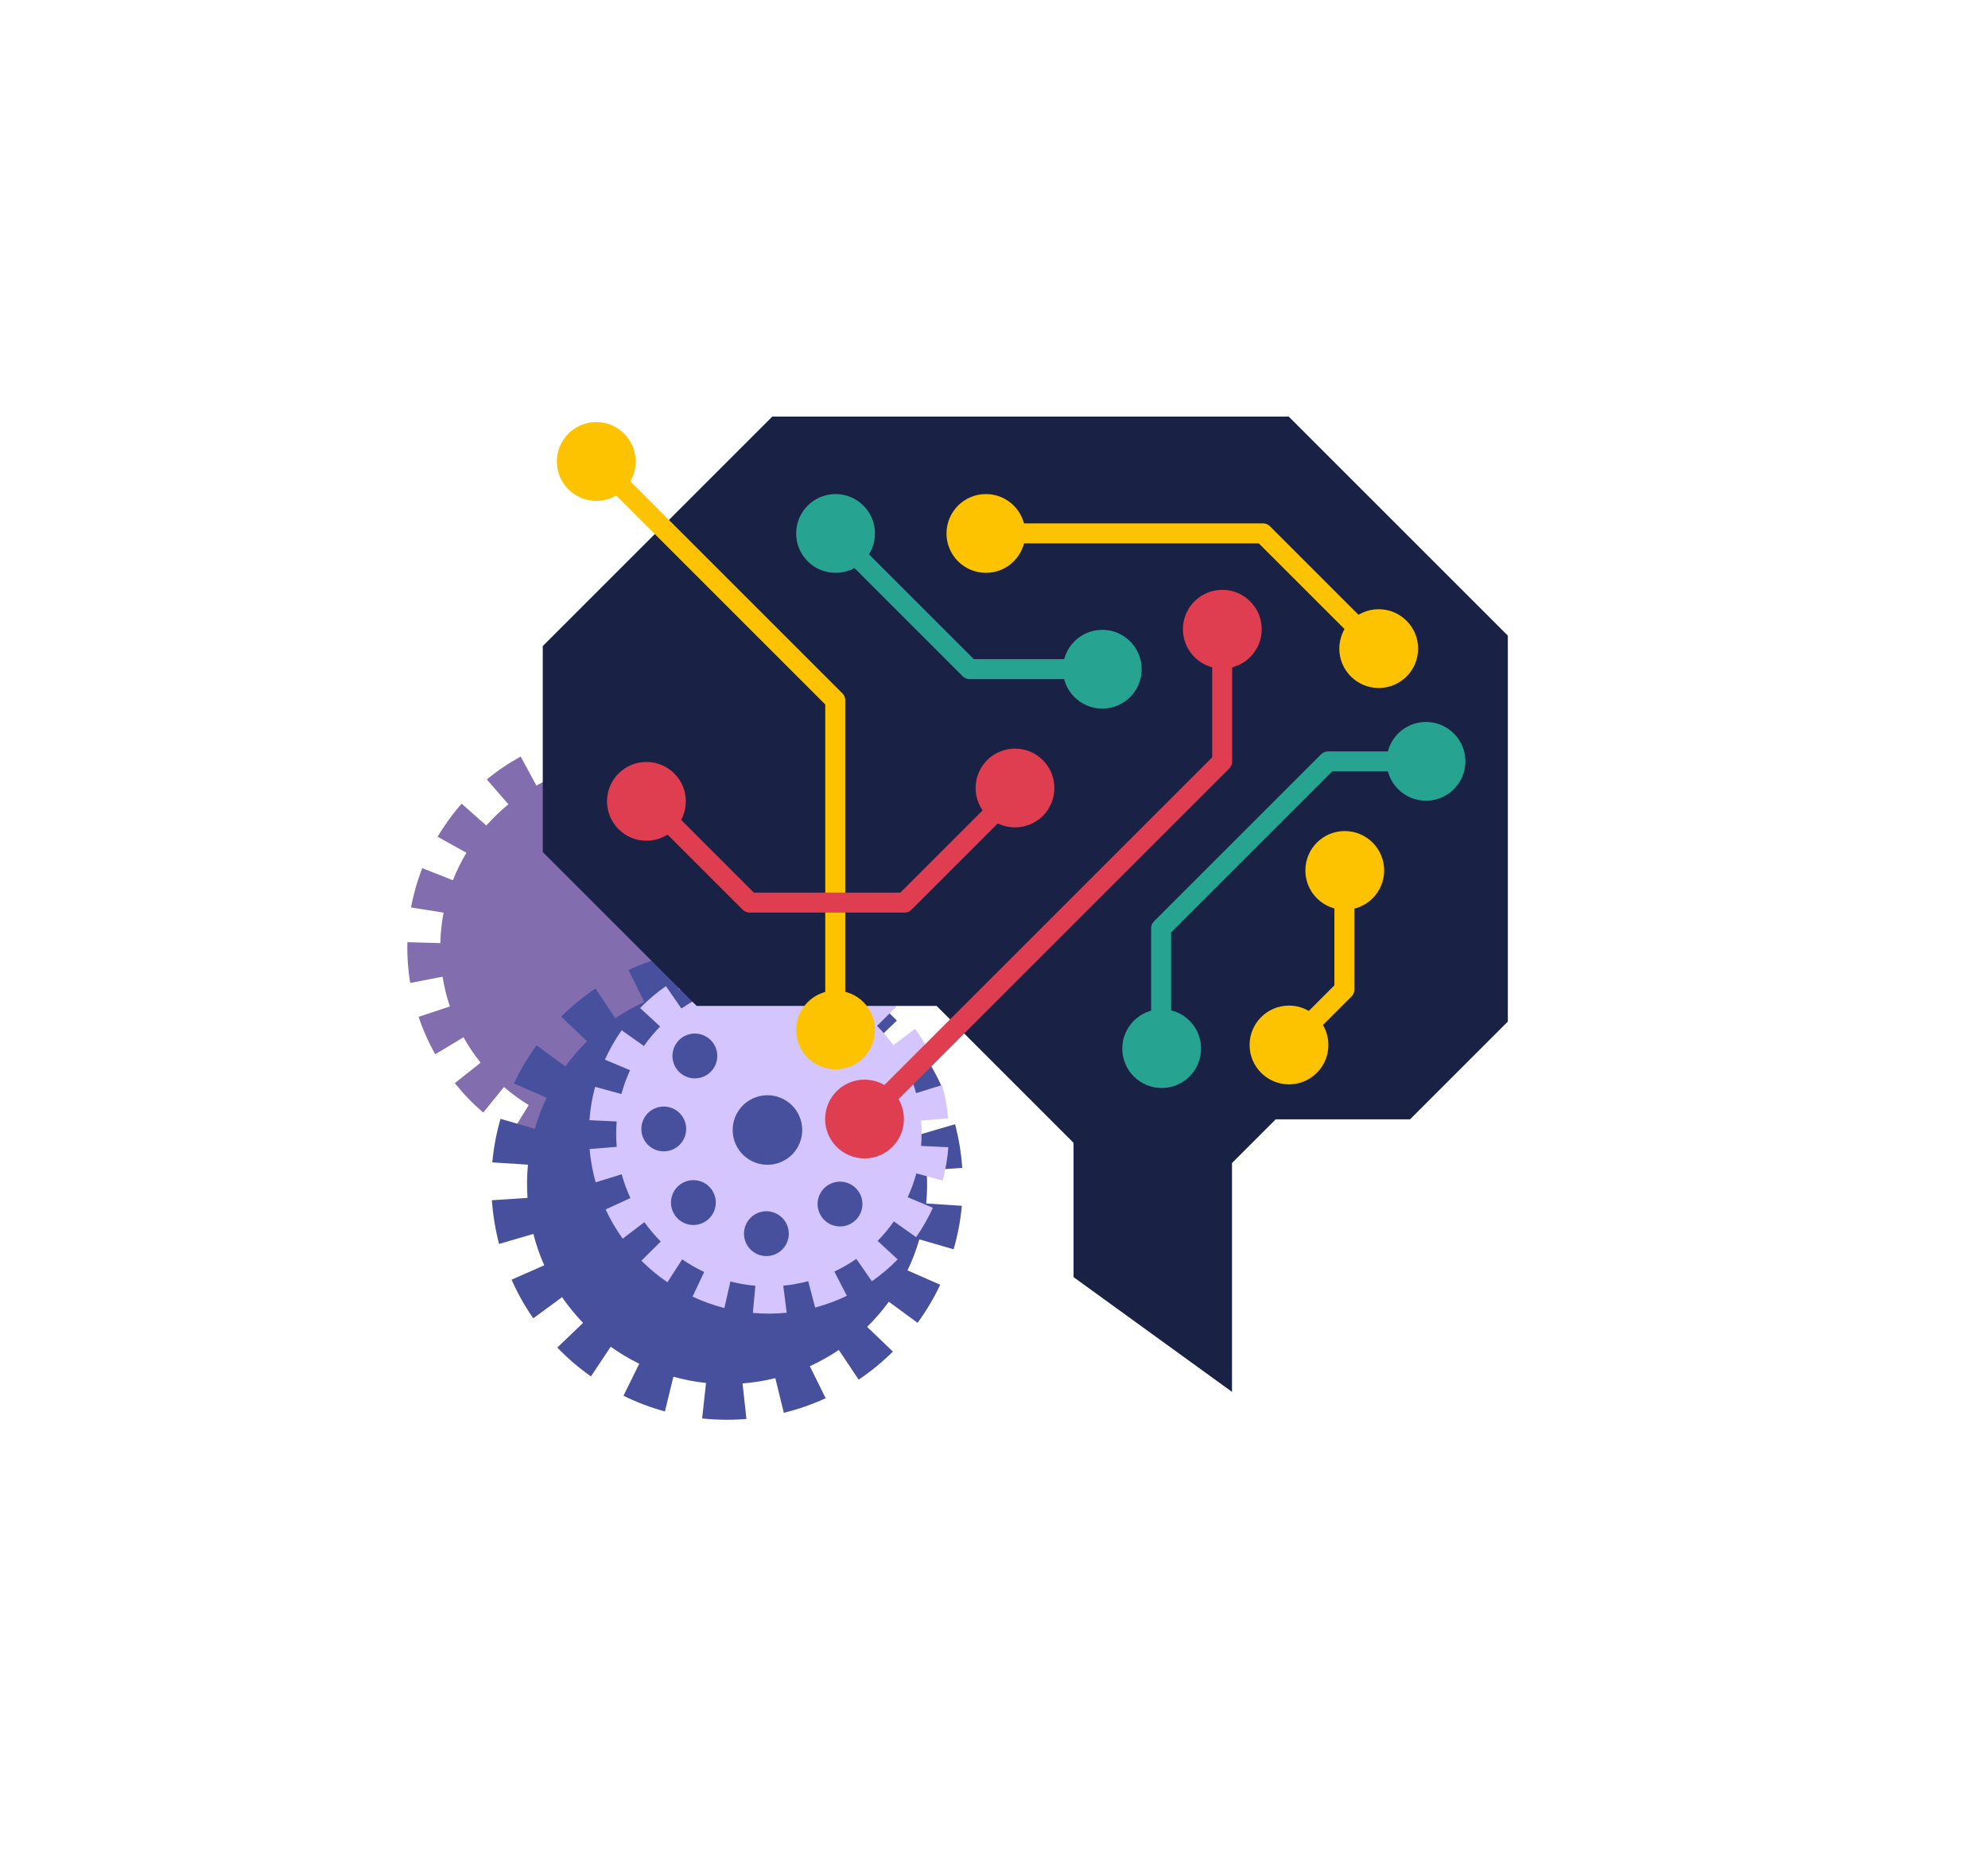 <?xml version="1.0" encoding="utf-8"?>
<!-- Generator: Adobe Illustrator 24.1.0, SVG Export Plug-In . SVG Version: 6.00 Build 0)  -->
<svg version="1.1" id="pictos" xmlns="http://www.w3.org/2000/svg" xmlns:xlink="http://www.w3.org/1999/xlink" x="0px" y="0px"
	 viewBox="0 0 1772 1653" style="enable-background:new 0 0 1772 1653;" xml:space="preserve">
<style type="text/css">
	.st0{fill:#121830;}
	.st1{fill:#FDC300;}
	.st2{fill:#112954;}
	.st3{fill:#15306B;}
	.st4{fill:#47509D;}
	.st5{fill:#D4C5FF;}
	.st6{fill:none;stroke:#FFFFFF;stroke-width:18.646;stroke-linecap:round;stroke-miterlimit:10;}
	.st7{fill:#FFFFFF;}
	.st8{fill:#8784A5;}
	.st9{fill:#B3B2B1;}
	.st10{fill:#B2A9D8;}
	.st11{fill:#208473;}
	.st12{fill:#6F7070;}
	.st13{fill:#27A491;}
	.st14{fill:#826DAF;}
	.st15{fill:#DE3E4F;}
	.st16{fill:#192144;}
	.st17{fill:none;stroke:#B2A9D8;stroke-width:22.039;stroke-linecap:round;stroke-miterlimit:10;}
	.st18{filter:url(#Adobe_OpacityMaskFilter);}
	.st19{mask:url(#SVGID_1_);}
	.st20{fill:#C5C5C5;}
	.st21{fill:#FDC303;}
	.st22{filter:url(#Adobe_OpacityMaskFilter_1_);}
	.st23{mask:url(#SVGID_2_);}
	.st24{fill:none;stroke:#FDC300;stroke-width:3.673;stroke-miterlimit:10;}
	.st25{fill:#FDC303;stroke:#FDC300;stroke-width:0.918;stroke-miterlimit:10;}
	.st26{fill:#27A491;stroke:#FDC300;stroke-width:0.918;stroke-miterlimit:10;}
	.st27{fill:none;stroke:#B2A9D8;stroke-width:24.225;stroke-linecap:round;stroke-miterlimit:10;}
	.st28{fill:none;stroke:#826DAF;stroke-width:20.037;stroke-linecap:round;stroke-miterlimit:10;}
	.st29{fill:#FDC300;stroke:#112954;stroke-width:11.938;stroke-linecap:round;stroke-linejoin:round;stroke-miterlimit:10;}
	.st30{fill:none;stroke:#121830;stroke-width:5.982;stroke-linecap:round;stroke-miterlimit:10;}
	.st31{opacity:0.74;fill:#D4C5FF;}
	.st32{fill:none;stroke:#CE9800;stroke-width:13.449;stroke-linecap:round;stroke-linejoin:round;stroke-miterlimit:10;}
	.st33{fill:none;stroke:#FDC300;stroke-width:17.816;stroke-linecap:round;stroke-linejoin:round;stroke-miterlimit:10;}
	.st34{fill:none;stroke:#DE3E4F;stroke-width:17.816;stroke-linecap:round;stroke-linejoin:round;stroke-miterlimit:10;}
	.st35{fill:none;stroke:#27A491;stroke-width:17.816;stroke-linecap:round;stroke-linejoin:round;stroke-miterlimit:10;}
	.st36{fill:none;stroke:#B2A9D8;stroke-width:22.812;stroke-linecap:round;stroke-miterlimit:10;}
	.st37{opacity:0.7;fill:#DE3E4F;}
</style>
<g>
	<path class="st14" d="M657.97,679.24c-10.49-6.41-21.46-11.74-32.76-15.98l-9.59,27.78c-8.56-3.26-17.35-5.79-26.25-7.57
		l5.89-28.77c-11.95-2.4-24.09-3.67-36.24-3.8l0.49,29.37c-9.11-0.14-18.23,0.46-27.26,1.83l-4.3-29.05
		c-11.98,1.8-23.82,4.73-35.37,8.79l10.51,27.44c-8.55,2.96-16.91,6.64-24.99,11.05l-13.98-25.83c-10.53,5.75-20.65,12.54-30.2,20.4
		l19.26,22.19c-3.6,2.94-7.12,6.04-10.52,9.33c-3.21,3.1-6.27,6.31-9.18,9.6l-21.97-19.49c-8.19,9.27-15.33,19.14-21.45,29.46
		l25.69,14.27c-4.73,7.89-8.75,16.1-12.04,24.53l-27.31-10.8c-4.46,11.39-7.81,23.13-10.03,35.04l29.02,4.62
		c-1.72,8.97-2.69,18.06-2.9,27.16L363.13,840c-0.3,12.15,0.54,24.32,2.52,36.35l28.84-5.58c1.43,8.97,3.6,17.85,6.52,26.53
		l-27.87,9.28c3.84,11.44,8.77,22.59,14.81,33.3l25.2-15.12c4.39,7.87,9.47,15.45,15.25,22.67l-23,18.25
		c3.77,4.71,7.78,9.3,12.06,13.73c4.26,4.41,8.69,8.57,13.25,12.49l18.51-22.82c6.98,6.06,14.36,11.45,22.04,16.14l-15.38,25.03
		c10.49,6.41,21.46,11.74,32.76,15.98l9.59-27.78c8.56,3.26,17.35,5.79,26.25,7.57l-5.89,28.77c11.95,2.4,24.09,3.67,36.24,3.8
		l-0.49-29.37c9.11,0.14,18.23-0.46,27.26-1.83l4.3,29.05c11.98-1.8,23.82-4.73,35.37-8.79l-10.51-27.44
		c8.55-2.96,16.91-6.64,24.99-11.05l13.98,25.83c10.53-5.75,20.65-12.54,30.2-20.4l-19.26-22.19c3.6-2.94,7.12-6.04,10.52-9.32
		c3.21-3.1,6.27-6.31,9.18-9.6l21.97,19.49c8.19-9.27,15.33-19.14,21.45-29.46l-25.69-14.27c4.73-7.89,8.75-16.1,12.04-24.53
		l27.31,10.8c4.46-11.39,7.81-23.13,10.03-35.03l-29.02-4.62"/>
	<g>
		<path class="st4" d="M619.17,879.75c-4.78,0.79-9.48,1.76-14.1,2.9l-7.57-30.91c-13.01,3.21-25.47,7.6-37.28,13.03l14.1,28.55
			c-9.08,4.12-17.72,8.96-25.85,14.44l-17.69-26.46c-11,7.41-21.22,15.8-30.54,25.04l23.02,22.01
			c-7.06,6.94-13.53,14.44-19.34,22.42l-25.67-18.81c-7.75,10.64-14.51,22.01-20.16,33.95l29.15,12.81
			c-4.26,8.88-7.79,18.13-10.54,27.67l-30.56-8.9c-3.63,12.56-6.11,25.54-7.33,38.81l31.78,2.06c-0.94,9.71-1.09,19.61-0.38,29.61
			l-31.76,2.09c0.46,6.53,1.2,13.09,2.29,19.67c1.08,6.56,2.46,12.99,4.11,19.29l30.56-8.93c2.49,9.71,5.74,19.06,9.7,27.98
			l-29.13,12.82c5.4,12.18,11.89,23.69,19.35,34.43l25.67-18.85c5.62,8.19,11.89,15.85,18.73,22.93l-22.99,22.01
			c9.17,9.51,19.21,18.12,29.96,25.73l17.67-26.48c8.03,5.74,16.53,10.83,25.42,15.18l-14.07,28.55
			c11.79,5.78,24.15,10.47,36.94,13.97l7.55-30.94c9.45,2.64,19.17,4.51,29.09,5.55l-3.46,31.64c12.93,1.37,26.14,1.55,39.49,0.43
			l-3.48-31.65c5.02-0.4,10.07-0.99,15.13-1.82c4.78-0.79,9.48-1.76,14.1-2.9l7.57,30.91c13.01-3.21,25.47-7.6,37.28-13.03
			l-14.1-28.55c9.08-4.12,17.72-8.96,25.85-14.44l17.69,26.46c11-7.41,21.22-15.8,30.54-25.04l-23.02-22.01
			c7.06-6.94,13.53-14.44,19.34-22.42l25.67,18.81c7.75-10.64,14.51-22.01,20.16-33.95l-29.15-12.81
			c4.26-8.88,7.79-18.13,10.54-27.67l30.56,8.9c3.63-12.56,6.11-25.54,7.33-38.81l-31.78-2.07c0.94-9.71,1.09-19.61,0.38-29.61
			l31.76-2.09c-0.46-6.53-1.2-13.09-2.29-19.67c-1.08-6.56-2.46-12.99-4.11-19.29l-30.56,8.93c-2.49-9.71-5.74-19.06-9.7-27.98
			l29.13-12.82c-5.4-12.18-11.89-23.69-19.35-34.43l-25.67,18.85c-5.62-8.19-11.89-15.85-18.73-22.93l22.99-22.01
			c-9.17-9.51-19.21-18.12-29.96-25.73l-17.67,26.48c-8.03-5.74-16.53-10.83-25.42-15.18l14.07-28.55
			c-11.79-5.78-24.15-10.47-36.94-13.97l-7.55,30.94c-9.45-2.64-19.17-4.51-29.09-5.55l3.46-31.64
			c-12.93-1.37-26.14-1.55-39.49-0.43l3.49,31.65C629.28,878.32,624.23,878.92,619.17,879.75z"/>
	</g>
	<g>
		<path class="st5" d="M752.76,892.54c-3.21-1.83-6.47-3.51-9.76-5.06l10.37-21.97c-9.26-4.35-18.76-7.73-28.37-10.19l-5.36,23.71
			c-7.37-1.92-14.82-3.2-22.27-3.86l2.23-24.2c-10.08-0.89-20.18-0.83-30.15,0.17l3.07,24.12c-7.52,0.72-14.96,2.06-22.24,4
			l-6.18-23.49c-9.72,2.59-19.19,6.08-28.28,10.44l11.13,21.61c-6.79,3.22-13.33,7-19.55,11.34l-13.84-19.97
			c-8.19,5.71-15.9,12.21-23,19.5l17.86,16.5c-5.23,5.31-10.07,11.11-14.46,17.37l-19.84-14.03c-2.87,4.09-5.58,8.34-8.1,12.77
			c-2.51,4.41-4.78,8.89-6.84,13.42l22.42,9.4c-3.19,6.95-5.76,14.06-7.7,21.25l-23.44-6.4c-2.66,9.82-4.33,19.77-5.08,29.72
			l24.28,1.16c-0.6,7.56-0.57,15.12,0.09,22.6l-24.21,2c0.87,10.05,2.68,19.98,5.4,29.66l23.2-7.21c2,7.26,4.6,14.37,7.78,21.22
			l-22.07,10.16c4.21,9.09,9.29,17.82,15.19,26.04l19.35-14.72c4.33,6.11,9.2,11.89,14.58,17.27l-17.26,17.1
			c7.01,7.03,14.76,13.48,23.21,19.24l13.15-20.45c3.17,2.18,6.45,4.25,9.85,6.19c3.21,1.83,6.47,3.51,9.76,5.06l-10.37,21.97
			c9.26,4.35,18.76,7.73,28.37,10.19l5.36-23.71c7.37,1.92,14.82,3.2,22.27,3.86l-2.23,24.2c10.08,0.89,20.18,0.83,30.15-0.17
			l-3.07-24.12c7.52-0.72,14.96-2.06,22.24-4l6.18,23.49c9.71-2.59,19.19-6.08,28.28-10.44l-11.13-21.61
			c6.79-3.22,13.33-7,19.55-11.34l13.85,19.97c8.19-5.71,15.9-12.21,23-19.5l-17.86-16.5c5.23-5.31,10.07-11.11,14.46-17.37
			l19.84,14.03c2.87-4.09,5.58-8.34,8.1-12.77c2.51-4.41,4.78-8.89,6.84-13.42l-22.42-9.4c3.19-6.95,5.76-14.06,7.7-21.25l23.44,6.4
			c2.66-9.82,4.33-19.77,5.08-29.72l-24.28-1.16c0.6-7.56,0.57-15.12-0.09-22.6l24.21-2c-0.87-10.05-2.68-19.98-5.4-29.66
			l-23.2,7.21c-2-7.27-4.6-14.37-7.78-21.22l22.07-10.16c-4.21-9.09-9.29-17.82-15.19-26.04l-19.35,14.72
			c-4.33-6.11-9.2-11.89-14.58-17.27l17.26-17.1c-7.01-7.03-14.76-13.48-23.21-19.24l-13.15,20.45
			C759.44,896.55,756.16,894.48,752.76,892.54z M600.36,947.56c-3.38-10.5,2.39-21.76,12.89-25.14c10.5-3.38,21.76,2.39,25.14,12.89
			c3.38,10.5-2.39,21.76-12.89,25.14C615,963.84,603.74,958.07,600.36,947.56z M599.03,1078.26c-3.38-10.5,2.39-21.76,12.89-25.14
			c10.5-3.38,21.76,2.39,25.14,12.89c3.38,10.5-2.39,21.76-12.89,25.14C613.67,1094.54,602.41,1088.77,599.03,1078.26z
			 M700.9,1108.99c-5.03,9.82-17.07,13.7-26.89,8.66c-9.82-5.03-13.7-17.07-8.66-26.89c5.03-9.82,17.07-13.7,26.89-8.66
			C702.05,1087.13,705.93,1099.17,700.9,1108.99z M582.53,1024.29c-9.82-5.03-13.7-17.07-8.66-26.89
			c5.03-9.82,17.07-13.7,26.89-8.66c9.82,5.03,13.7,17.07,8.66,26.89C604.38,1025.45,592.34,1029.32,582.53,1024.29z
			 M767.76,1067.34c3.38,10.5-2.39,21.76-12.89,25.14c-10.5,3.38-21.76-2.39-25.14-12.89c-3.38-10.5,2.39-21.76,12.89-25.14
			C753.12,1051.07,764.38,1056.84,767.76,1067.34z M711.65,1021.6c-7.81,15.23-26.49,21.25-41.73,13.44
			c-15.23-7.81-21.25-26.49-13.44-41.73c7.81-15.23,26.49-21.25,41.73-13.44C713.44,987.68,719.46,1006.36,711.65,1021.6z
			 M794.26,1017.51c-5.03,9.82-17.07,13.7-26.89,8.66c-9.82-5.03-13.7-17.07-8.66-26.89c5.03-9.82,17.07-13.7,26.89-8.66
			C795.41,995.65,799.29,1007.69,794.26,1017.51z"/>
	</g>
</g>
<polyline class="st16" points="1098.14,1240.9 1098.14,1036.89 1137.09,997.95 1256.82,997.95 1344,910.77 1344,566.69 
	1148.71,371.4 688.39,371.4 483.8,575.99 483.8,759.65 620.97,896.82 834.85,896.82 956.91,1018.88 956.91,1138.61 "/>
<polyline class="st33" points="531.06,410.94 744.5,624.38 744.5,918 "/>
<polyline class="st34" points="576.28,712.72 668.26,804.7 806.22,804.7 904.25,706.67 "/>
<polyline class="st34" points="775.7,992.54 1089.41,678.84 1089.41,560.24 "/>
<polyline class="st35" points="743.29,475.52 864.31,596.54 982.91,596.54 "/>
<polyline class="st33" points="878.83,475.52 1125.71,475.52 1228.58,578.39 "/>
<polyline class="st35" points="1270.94,678.84 1183.8,678.84 1034.95,827.69 1034.95,935.4 "/>
<polyline class="st33" points="1198.32,775.65 1198.32,882.15 1148.71,931.77 "/>
<circle class="st15" cx="576.19" cy="714.43" r="35.12"/>
<circle class="st15" cx="904.71" cy="702.54" r="35.12"/>
<circle class="st1" cx="744.78" cy="918.27" r="35.12"/>
<circle class="st1" cx="531.47" cy="411.43" r="35.12"/>
<circle class="st13" cx="744.78" cy="475.6" r="35.12"/>
<circle class="st13" cx="982.52" cy="596.64" r="35.12"/>
<circle class="st15" cx="1089.51" cy="560.98" r="35.12"/>
<circle class="st15" cx="770.6" cy="997.68" r="35.12"/>
<circle class="st13" cx="1035.47" cy="934.88" r="35.12"/>
<circle class="st1" cx="1148.94" cy="931.64" r="35.12"/>
<circle class="st1" cx="1198.65" cy="776.03" r="35.12"/>
<circle class="st13" cx="1271.06" cy="678.77" r="35.12"/>
<circle class="st1" cx="1228.91" cy="578.27" r="35.12"/>
<circle class="st1" cx="878.78" cy="475.6" r="35.12"/>
</svg>
